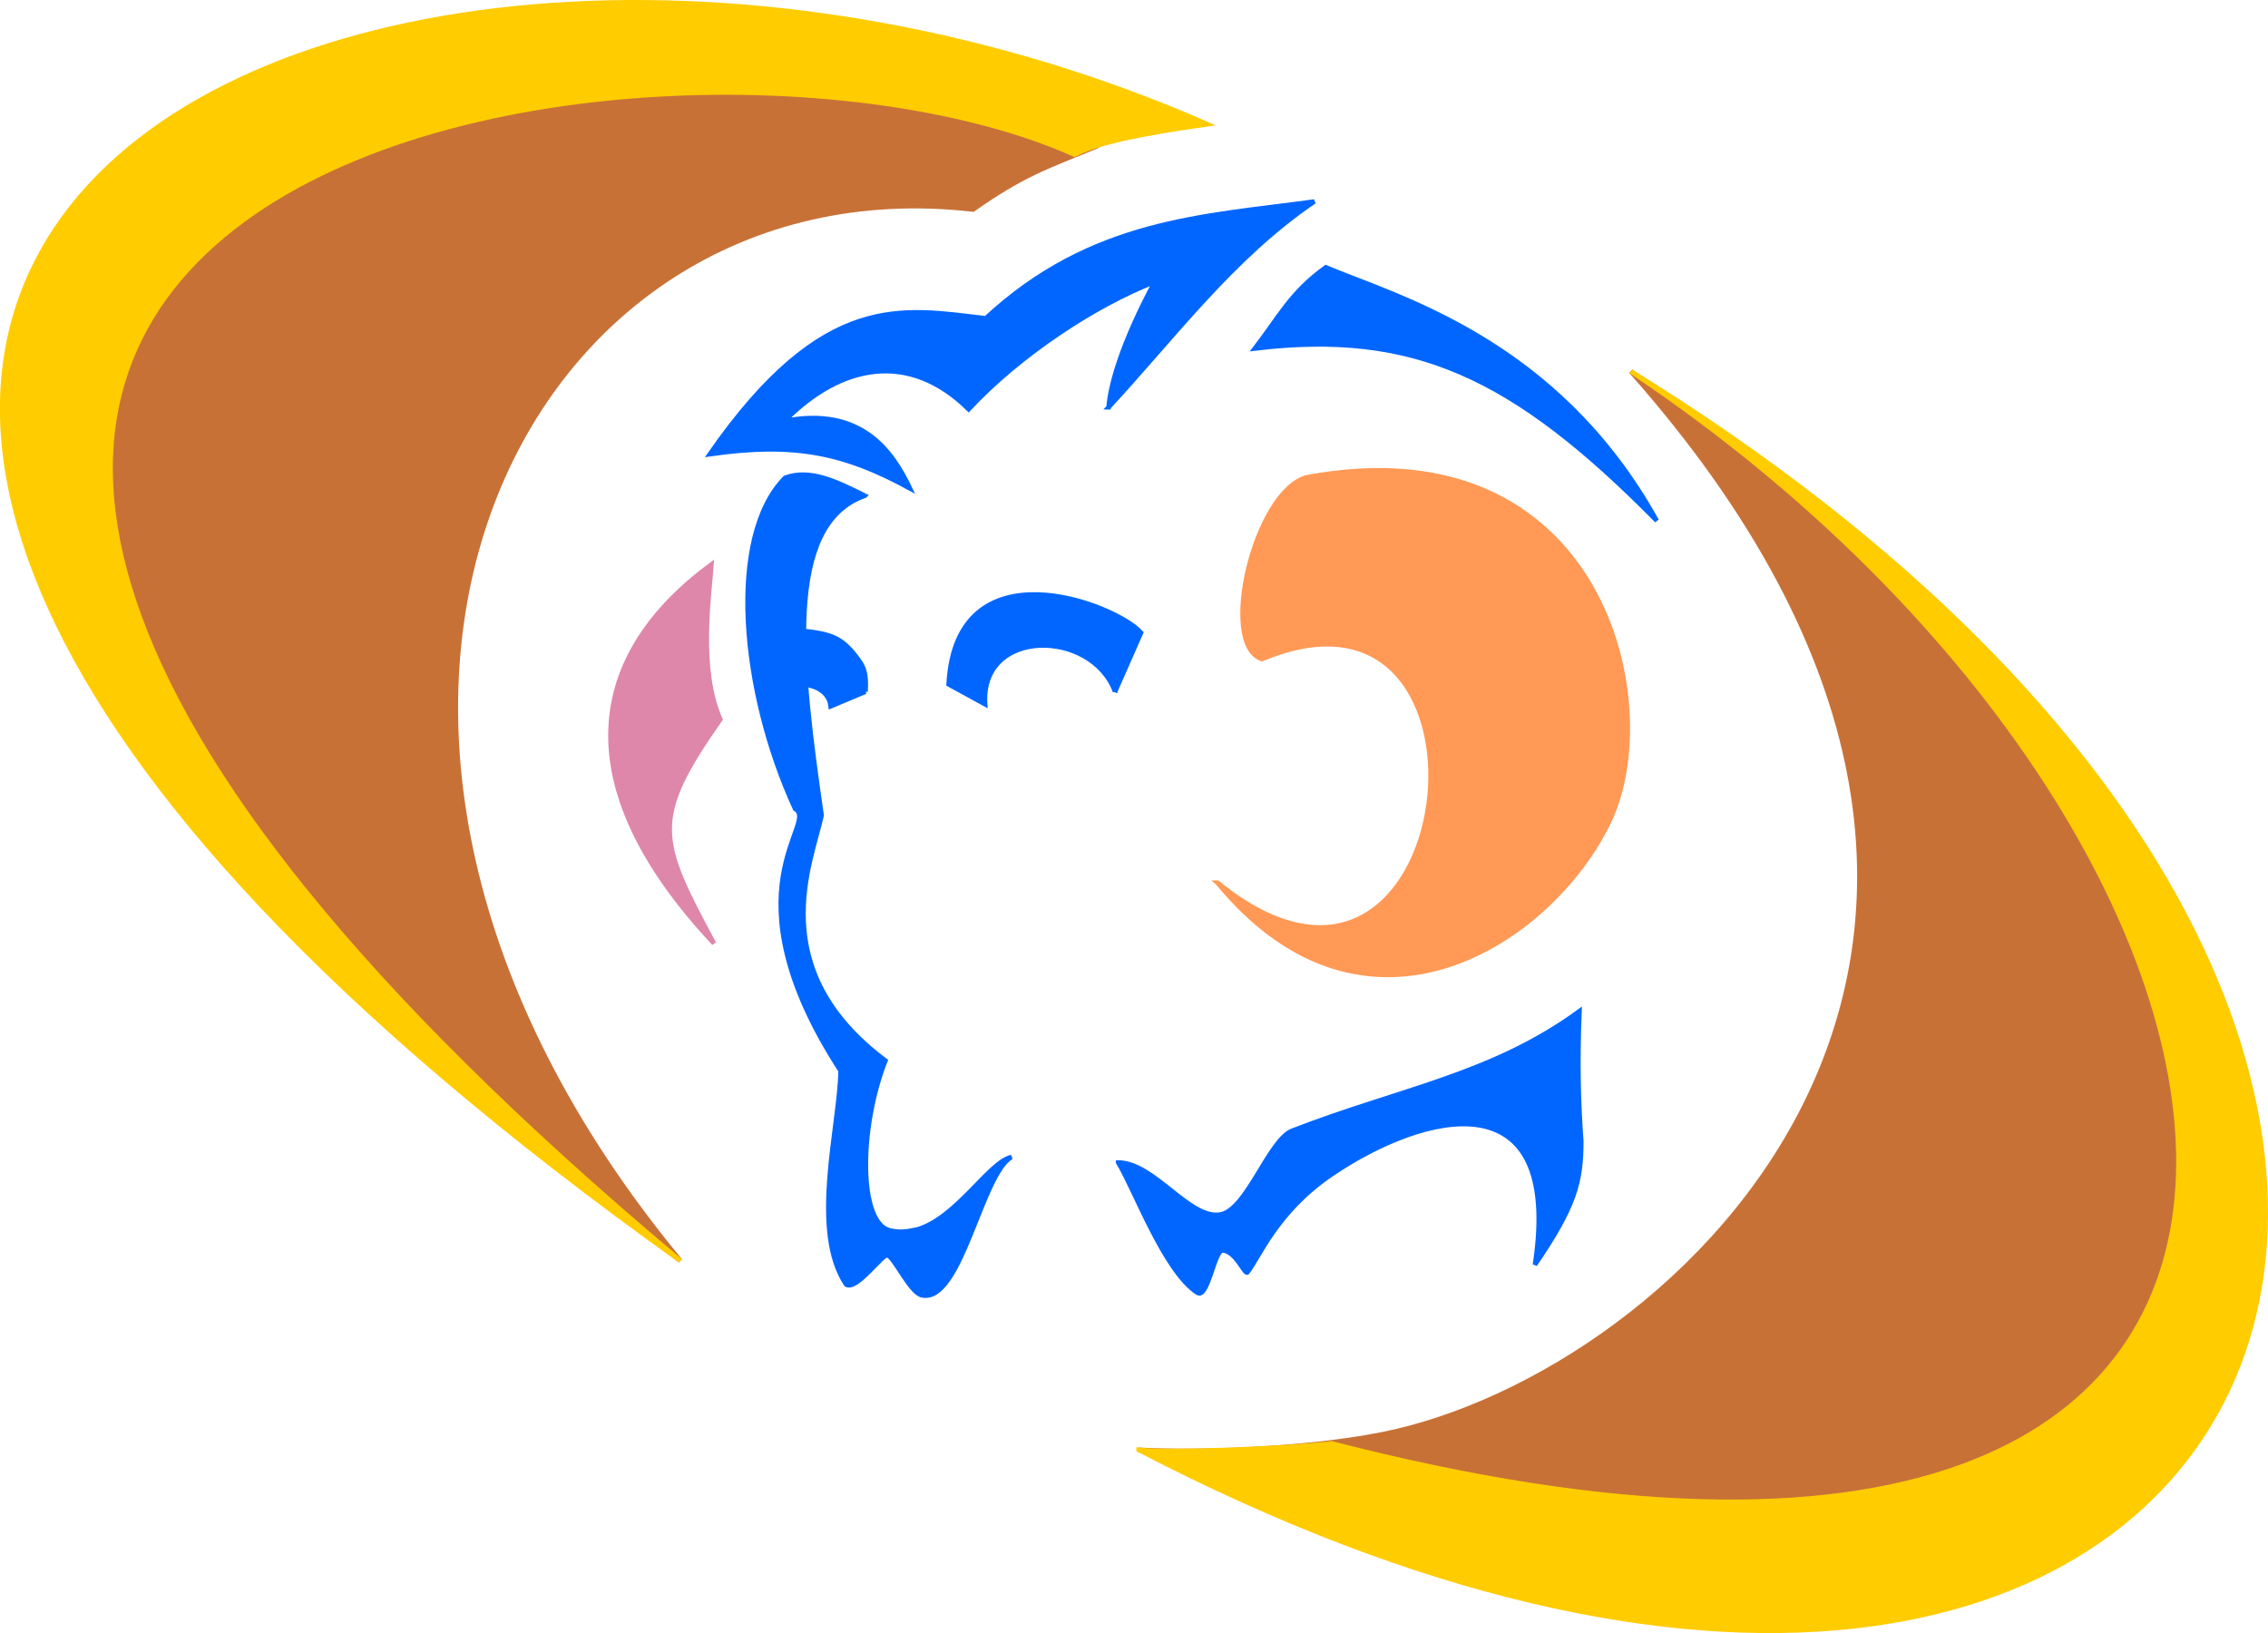 <?xml version="1.0" encoding="UTF-8" standalone="no"?>
<!-- Created with Inkscape (http://www.inkscape.org/) -->

<svg
   xmlns:dc="http://purl.org/dc/elements/1.1/"
   xmlns:cc="http://creativecommons.org/ns#"
   xmlns:rdf="http://www.w3.org/1999/02/22-rdf-syntax-ns#"
   xmlns:svg="http://www.w3.org/2000/svg"
   xmlns="http://www.w3.org/2000/svg"
   xmlns:sodipodi="http://sodipodi.sourceforge.net/DTD/sodipodi-0.dtd"
   xmlns:inkscape="http://www.inkscape.org/namespaces/inkscape"
   width="132.821mm"
   height="95.635mm"
   viewBox="0 0 132.821 95.635"
   version="1.1"
   id="svg89"
   inkscape:version="0.92.4 (5da689c313, 2019-01-14)"
   sodipodi:docname="Goat Token Logo.svg"
   inkscape:export-filename="C:\Users\danie\Desktop\Shirt Designs\Goat Logo\Goat Token Logo.png"
   inkscape:export-xdpi="800"
   inkscape:export-ydpi="800">
  <defs
     id="defs83" />
  <sodipodi:namedview
     id="base"
     pagecolor="#ffffff"
     bordercolor="#666666"
     borderopacity="1.0"
     inkscape:pageopacity="0.0"
     inkscape:pageshadow="2"
     inkscape:zoom="0.98994949"
     inkscape:cx="221.75061"
     inkscape:cy="160.5215"
     inkscape:document-units="mm"
     inkscape:current-layer="layer1"
     showgrid="false"
     inkscape:window-width="1920"
     inkscape:window-height="986"
     inkscape:window-x="-11"
     inkscape:window-y="-11"
     inkscape:window-maximized="1" />
  <g
     inkscape:label="Layer 1"
     inkscape:groupmode="layer"
     id="layer1"
     transform="translate(-35.284,-76.209)">
    <path
       style="fill:#ff9955;stroke:#ff9955;stroke-width:0.265px;stroke-linecap:butt;stroke-linejoin:miter;stroke-opacity:1"
       d="m 106.586,127.905 c 14.311,11.593 17.784,-19.458 2.606,-13.1 -2.552,-0.815 -0.447,-9.802 2.619,-10.645 17.232,-3.199 21.051,13.199 17.694,20.183 -3.375,7.021 -14.172,14.193 -22.918,3.562 z"
       id="path14-5-60-3-7-1-8-2-2-4-8-9"
       inkscape:connector-curvature="0"
       sodipodi:nodetypes="cccsc"
       inkscape:export-xdpi="96"
       inkscape:export-ydpi="96" />
    <g
       transform="translate(-313.049,-817.407)"
       id="g448-9"
       style="fill:#0066ff;stroke:#0066ff"
       inkscape:export-xdpi="96"
       inkscape:export-ydpi="96">
      <path
         sodipodi:nodetypes="cccc"
         inkscape:connector-curvature="0"
         id="path12-2-0-6-4-3-9-2-6-3-2-0"
         d="m 445.356,924.108 c -8.415,-8.526 -14.255,-11.199 -23.538,-10.083 1.421,-1.847 2.108,-3.284 4.158,-4.754 4.236,1.779 13.521,4.277 19.38,14.837 z"
         style="fill:#0066ff;stroke:#0066ff;stroke-width:0.265px;stroke-linecap:butt;stroke-linejoin:miter;stroke-opacity:1" />
      <path
         sodipodi:nodetypes="csscccscssc"
         inkscape:connector-curvature="0"
         id="path18-2-5-6-7-7-7-5-9-6-3-4"
         d="m 413.816,961.694 c 2.117,-10e-4 4.218,3.409 6.021,3.038 1.537,-0.317 2.815,-4.371 4.173,-4.899 6.273,-2.439 11.673,-3.241 16.821,-7.003 -0.129,3.195 -0.045,5.535 0.106,7.61 -0.001,2.38 -0.356,3.791 -2.712,7.239 1.668,-11.071 -6.51,-8.945 -11.886,-5.307 -3.273,2.215 -4.259,4.901 -4.968,5.771 -0.193,0.036 -0.666,-1.231 -1.425,-1.303 -0.503,-0.047 -0.87,2.882 -1.495,2.479 -1.931,-1.247 -3.72,-6.163 -4.635,-7.624 z"
         style="fill:#0066ff;stroke:#0066ff;stroke-width:0.265px;stroke-linecap:butt;stroke-linejoin:miter;stroke-opacity:1" />
      <path
         sodipodi:nodetypes="ccccccccc"
         inkscape:connector-curvature="0"
         id="path20-6-8-7-8-5-5-8-2-95-7-28"
         d="m 413.255,917.466 c 3.864,-4.17 7.265,-8.801 12.05,-12.05 -6.491,0.895 -13.021,1.073 -19.241,6.841 -4.872,-0.563 -9.476,-1.656 -16.169,7.957 5.068,-0.727 7.956,-0.051 11.733,2.008 -1.012,-2.12 -2.809,-4.838 -7.348,-3.954 3.3,-3.348 7.29,-4.125 10.779,-0.686 2.964,-3.182 7.38,-6.096 10.9,-7.464 -1.91,3.564 -2.602,6.008 -2.703,7.348 z"
         style="fill:#0066ff;stroke:#0066ff;stroke-width:0.265px;stroke-linecap:butt;stroke-linejoin:miter;stroke-opacity:1" />
      <path
         sodipodi:nodetypes="cccccscccscccc"
         inkscape:connector-curvature="0"
         id="path22-7-2-9-2-7-4-9-1-3-1-2"
         d="m 398.986,922.645 c -1.6,-0.797 -3.2,-1.604 -4.677,-1.05 -3.394,3.442 -2.589,12.487 0.589,19.392 1.451,0.79 -4.248,4.689 2.661,15.334 -0.035,3.161 -1.795,9.361 0.33,12.522 0.62,0.371 2.136,-1.833 2.428,-1.715 0.424,0.171 1.346,2.239 2.02,2.344 2.28,0.463 3.466,-7.085 5.233,-8.098 -1.322,0.283 -3.163,3.522 -5.499,4.236 -0.682,0.144 -1.048,0.192 -1.619,0.062 -1.833,-0.416 -1.834,-5.953 -0.265,-9.945 -7.193,-5.375 -4.336,-11.587 -3.736,-14.364 -1.249,-8.652 -2.27,-17.041 2.534,-18.717 z"
         style="fill:#0066ff;stroke:#0066ff;stroke-width:0.265px;stroke-linecap:butt;stroke-linejoin:miter;stroke-opacity:1" />
    </g>
    <path
       style="fill:#de87aa;stroke:#de87aa;stroke-width:0.265px;stroke-linecap:butt;stroke-linejoin:miter;stroke-opacity:1"
       d="m 76.953,109.255 c -0.128,1.82 -0.782,6.182 0.518,9.081 -4.105,5.858 -3.682,6.979 -0.374,13.123 -8.75,-9.342 -7.346,-16.902 -0.144,-22.204 z"
       id="path24-9-4-0-4-3-1-3-5-9-5-0"
       inkscape:connector-curvature="0"
       sodipodi:nodetypes="cccc"
       inkscape:export-xdpi="96"
       inkscape:export-ydpi="96" />
    <path
       style="fill:#0066ff;stroke:#0066ff;stroke-width:0.265px;stroke-linecap:butt;stroke-linejoin:miter;stroke-opacity:1"
       d="m 100.586,116.716 1.523,-3.456 c -1.477,-1.669 -10.818,-5.302 -11.272,3.024 l 2.139,1.172 c -0.303,-4.497 6.243,-4.436 7.61,-0.74 z"
       id="path16-3-1-2-3-1"
       inkscape:connector-curvature="0"
       sodipodi:nodetypes="ccccc"
       inkscape:export-xdpi="96"
       inkscape:export-ydpi="96" />
    <path
       style="fill:#0066ff;stroke:#0066ff;stroke-width:0.265px;stroke-linecap:butt;stroke-linejoin:miter;stroke-opacity:1"
       d="m 85.973,116.715 -2.04,0.856 c -0.129,-1.142 -1.521,-1.49 -2.723,-1.213 l -0.099,-3.322 c 2.638,0.253 3.325,0.248 4.458,1.824 0.294,0.409 0.474,0.796 0.404,1.856 z"
       id="path28-7-4-3-6-5"
       inkscape:connector-curvature="0"
       sodipodi:nodetypes="ccccsc"
       inkscape:export-xdpi="96"
       inkscape:export-ydpi="96" />
    <path
       style="fill:#c87137;stroke:#c87137;stroke-width:0.265px;stroke-linecap:butt;stroke-linejoin:miter;stroke-opacity:1"
       d="m 99.42,84.814 c -2.951,1.213 -4.25,1.628 -7.151,3.666 C 65.636,85.414 48.951,118.411 75.118,150.033 2.93,96.304 58.793,66.976 99.42,84.814 Z"
       id="path26-7-3-93-4-0-1-2-6-7"
       inkscape:connector-curvature="0"
       sodipodi:nodetypes="cccc"
       inkscape:export-xdpi="96"
       inkscape:export-ydpi="96" />
    <path
       style="fill:#c87137;stroke:#c87137;stroke-width:0.265px;stroke-linecap:butt;stroke-linejoin:miter;stroke-opacity:1"
       d="m 101.963,161.111 c 3.338,0.175 9.554,0.028 14.249,-0.903 17.26,-3.422 44.54,-28.43 14.584,-62.249 58.376,40.86 32.979,86.437 -28.833,63.152 z"
       id="path26-7-3-93-3-4-5-5-9-1-7"
       inkscape:connector-curvature="0"
       sodipodi:nodetypes="cscc"
       inkscape:export-xdpi="96"
       inkscape:export-ydpi="96" />
    <g
       transform="translate(-677.005,-594.684)"
       id="g507-5"
       style="fill:#ffcc00;stroke:#ffcc00"
       inkscape:export-xdpi="96"
       inkscape:export-ydpi="96">
      <path
         sodipodi:nodetypes="cccc"
         inkscape:connector-curvature="0"
         id="path26-7-3-9-1-5"
         d="m 783.006,678.168 c -3.798,0.539 -6.481,1.072 -7.78,1.783 -24.598,-11.033 -99.253,0.95 -23.103,64.766 -82.38,-58.775 -18.769,-88.291 30.883,-66.549 z"
         style="fill:#ffcc00;stroke:#ffcc00;stroke-width:0.265px;stroke-linecap:butt;stroke-linejoin:miter;stroke-opacity:1" />
      <path
         sodipodi:nodetypes="ccccc"
         inkscape:connector-curvature="0"
         id="path26-7-3-5-2-8"
         d="m 778.969,755.795 c 1.82,0.218 9.057,-0.106 11.3,-0.378 66.68,17.23 59.486,-34.711 17.533,-62.774 65.264,40.26 37.591,97.673 -28.833,63.152 z"
         style="fill:#ffcc00;stroke:#ffcc00;stroke-width:0.265px;stroke-linecap:butt;stroke-linejoin:miter;stroke-opacity:1" />
    </g>
  </g>
</svg>
